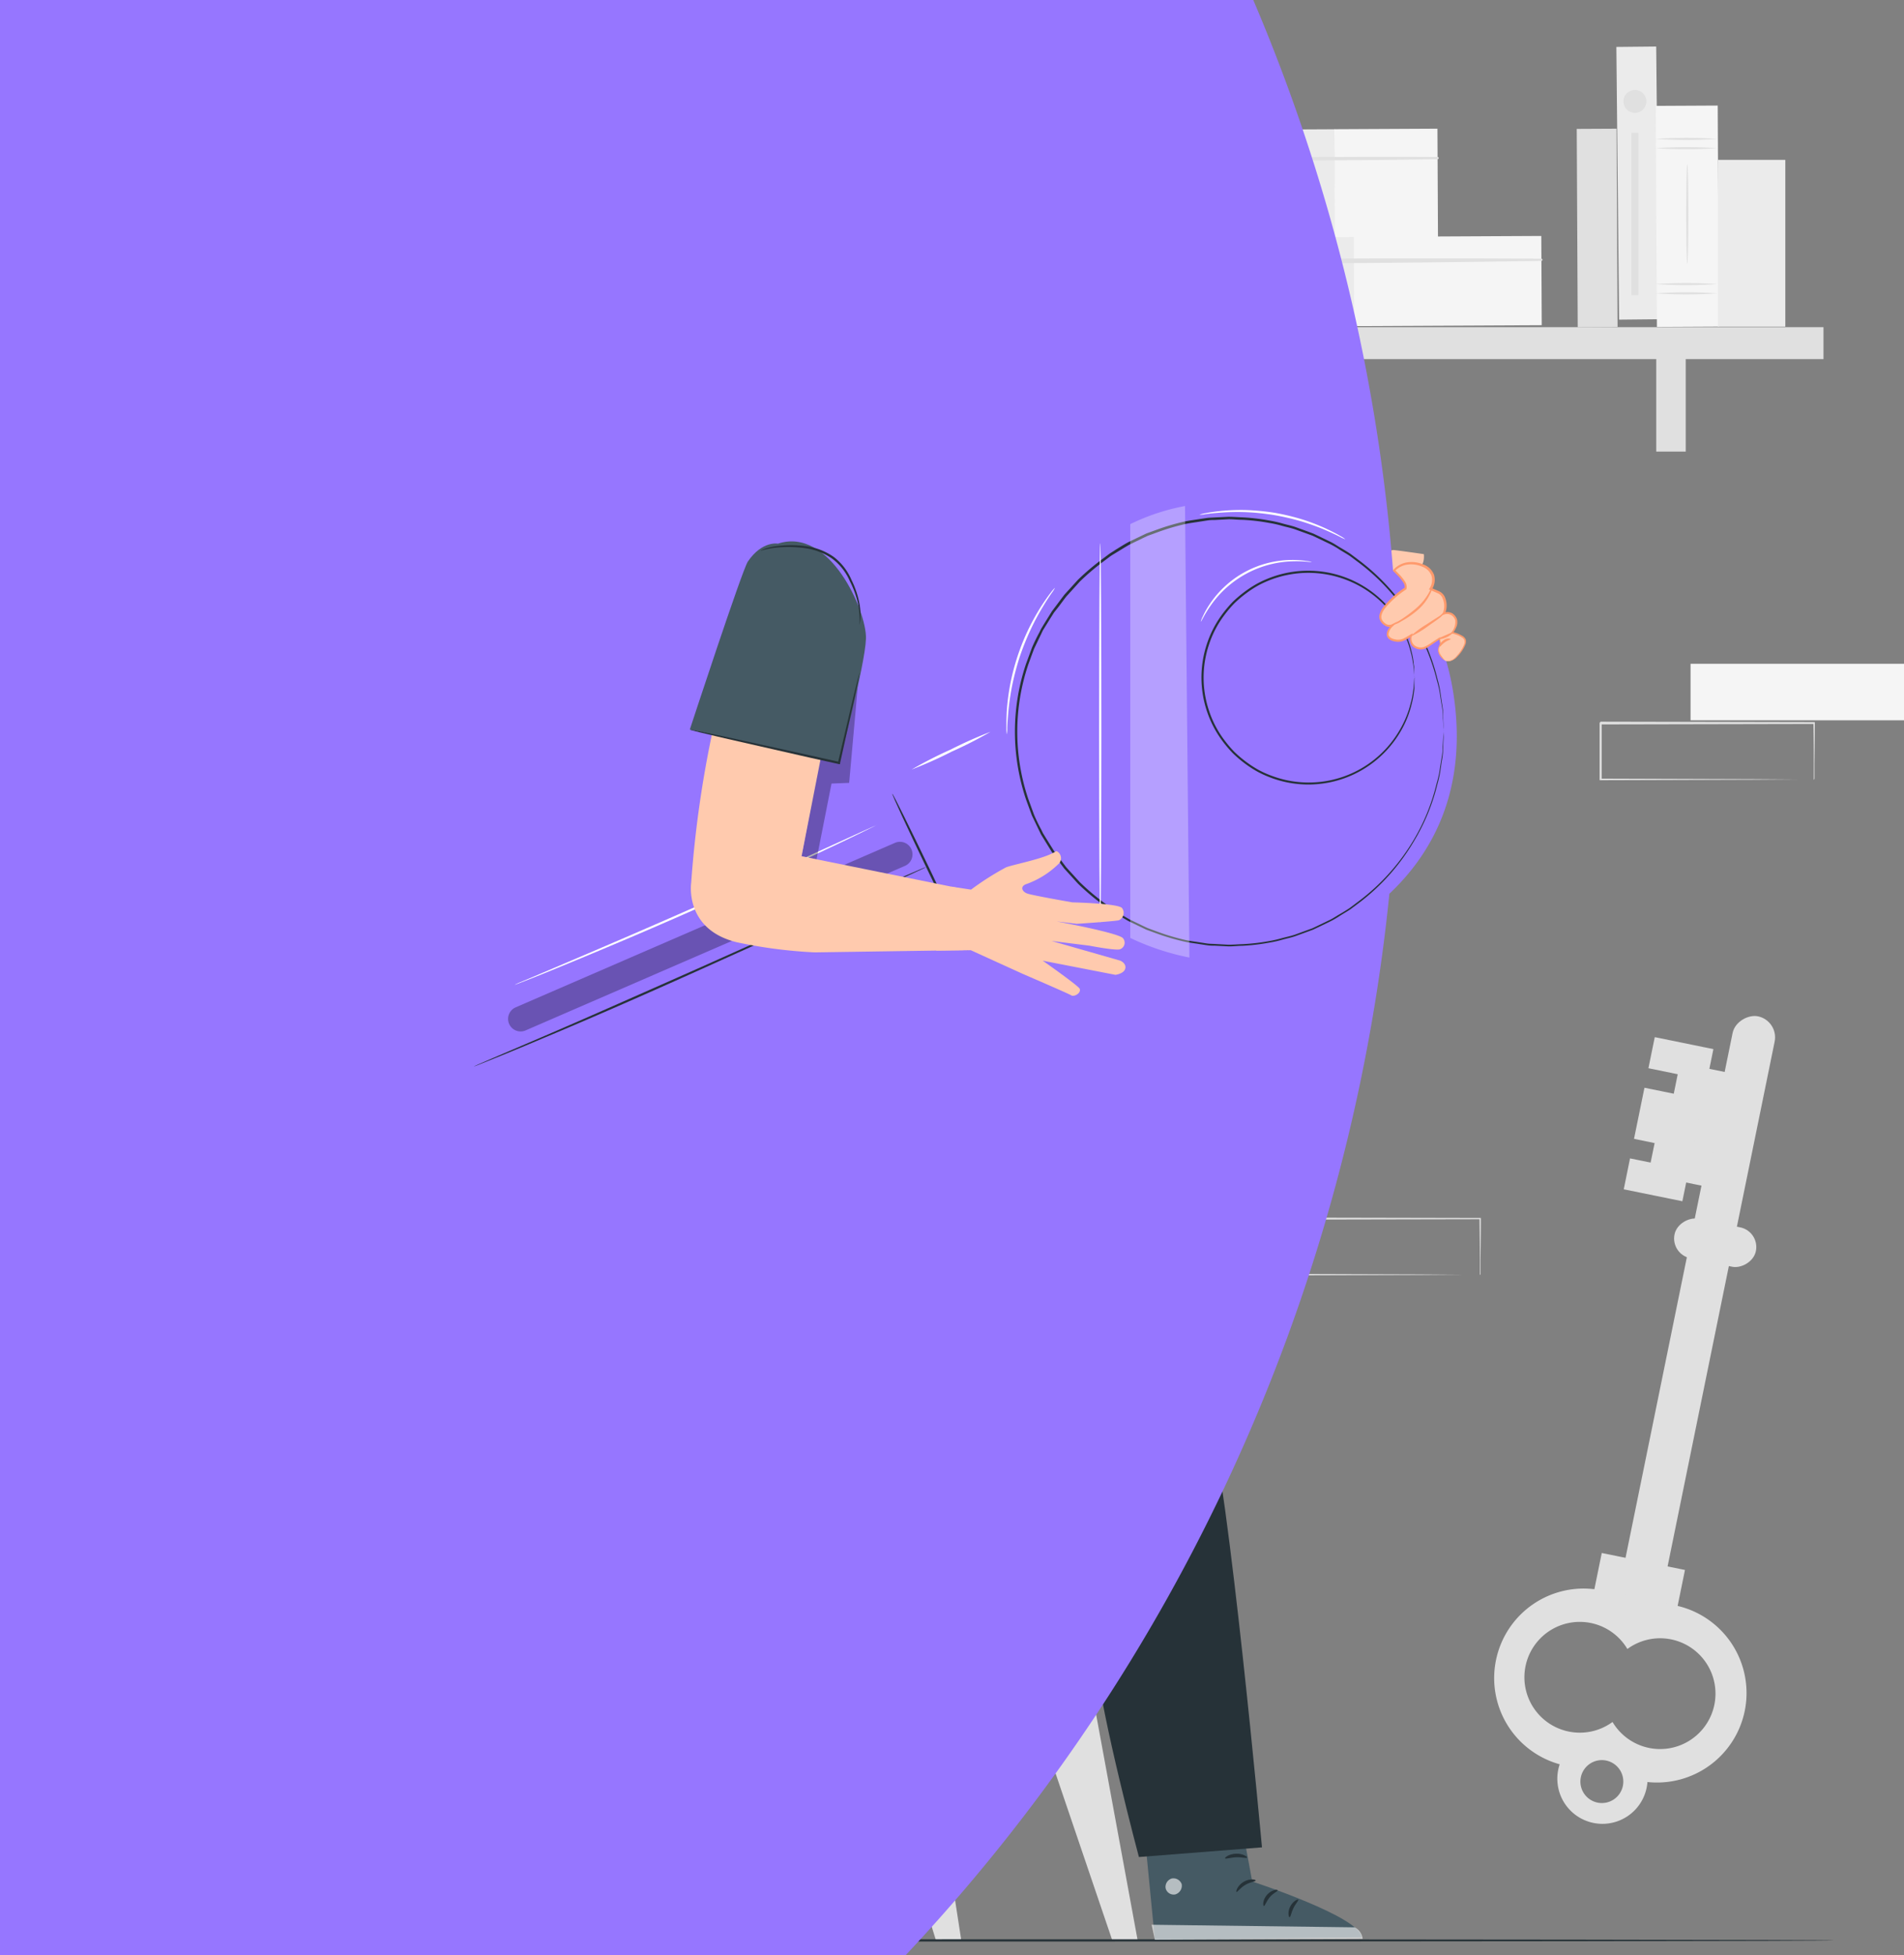 <svg xmlns="http://www.w3.org/2000/svg" width="314.238" height="322.532" viewBox="0 0 314.238 322.532">
  <rect x="0" y="0" width="314.238" height="322.532" fill="#808080" stroke="none"/>
  <g id="Key-pana" transform="translate(-32.9 -24.415)">
    <g id="freepik--background-complete--inject-34" transform="translate(32.9 24.415)">
      <path id="Path_9469" data-name="Path 9469" d="M90.37,85.982,126.393,159.3a3.114,3.114,0,0,1-1.448,4.171h0a3.113,3.113,0,0,1-4.163-1.448l-36-73.284a3.114,3.114,0,0,1,1.448-4.171h0a3.121,3.121,0,0,1,4.142,1.419Z" transform="translate(-47.128 -40.926)" fill="#e0e0e0"/>
      <rect id="Rectangle_3448" data-name="Rectangle 3448" width="16.828" height="4.207" transform="translate(76.125 113.489) rotate(-116.17)" fill="#e0e0e0"/>
      <path id="Path_9470" data-name="Path 9470" d="M122.621,148.2h0a2.9,2.9,0,0,1-1.332,3.9l-5.583,2.737a2.9,2.9,0,0,1-3.9-1.332h0a2.9,2.9,0,0,1,1.332-3.9l5.583-2.744a2.9,2.9,0,0,1,3.9,1.34Z" transform="translate(-54.587 -58.117)" fill="#e0e0e0"/>
      <path id="Path_9471" data-name="Path 9471" d="M139.644,173.827l7.791-3.83-2.027-4.127-3.9,1.912-1.267-2.592,3.9-1.912-3.338-6.8-2.737,1.347-1.274-2.592,2.737-1.347-2.02-4.106-7.791,3.83Z" transform="translate(-59.611 -59.006)" fill="#e0e0e0"/>
      <rect id="Rectangle_3449" data-name="Rectangle 3449" width="7.11" height="12.324" transform="translate(37.125 52.52) rotate(-116.17)" fill="#e0e0e0"/>
      <path id="Path_9472" data-name="Path 9472" d="M61.336,54.136a6.451,6.451,0,0,0,.413.724,12.983,12.983,0,0,0-4.866,16.791h0a13.034,13.034,0,0,0,17.378,5.93l9.753-4.8A12.983,12.983,0,0,0,89.944,55.4h0A12.983,12.983,0,0,0,73.4,49.111a6.049,6.049,0,0,0-.311-.724,6.551,6.551,0,1,0-11.752,5.793Zm13.931-.471a8.037,8.037,0,1,1,.587,14.684,8.037,8.037,0,1,1-4.772-9.667,8.016,8.016,0,0,1,4.185-5.018Zm-5.445-4.171a3.114,3.114,0,1,1-4.171-1.448,3.114,3.114,0,0,1,4.171,1.448Z" transform="translate(-39.15 -30.021)" fill="#e0e0e0"/>
      <rect id="Rectangle_3450" data-name="Rectangle 3450" width="99.981" height="7.082" rx="3.541" transform="matrix(-0.2, 0.98, -0.98, -0.2, 293.597, 168.378)" fill="#e0e0e0"/>
      <rect id="Rectangle_3451" data-name="Rectangle 3451" width="19.138" height="4.786" transform="matrix(-0.2, 0.98, -0.98, -0.2, 285.383, 177.003)" fill="#e0e0e0"/>
      <rect id="Rectangle_3452" data-name="Rectangle 3452" width="6.633" height="13.707" rx="3.316" transform="matrix(-0.2, 0.98, -0.98, -0.2, 290.458, 203.151)" fill="#e0e0e0"/>
      <path id="Path_9473" data-name="Path 9473" d="M417.8,262.7l-9.674-1.977-1.05,5.126,4.837.992-.652,3.215-4.837-.985L404.7,277.5l3.4.7-.659,3.215-3.4-.688-1.035,5.1,9.674,1.969Z" transform="translate(-135.02 -89.616)" fill="#e0e0e0"/>
      <rect id="Rectangle_3453" data-name="Rectangle 3453" width="8.088" height="14.011" transform="matrix(-0.2, 0.98, -0.98, -0.2, 278.088, 259.013)" fill="#e0e0e0"/>
      <path id="Path_9474" data-name="Path 9474" d="M398.63,419.218a7.012,7.012,0,0,0,.13-.941,14.779,14.779,0,0,0,16.06-11.73h0a14.771,14.771,0,0,0-11.52-17.421l-12.121-2.469a14.764,14.764,0,0,0-17.414,11.52h0a14.757,14.757,0,0,0,10.514,17.175,8.917,8.917,0,0,0-.239.891,7.445,7.445,0,1,0,14.59,2.976Zm-12.86-9.268a9.138,9.138,0,1,1,9.681-13.62A9.138,9.138,0,1,1,393,408.371a9.131,9.131,0,0,1-7.226,1.579Zm2,7.545a3.541,3.541,0,1,1,2.759,4.178,3.541,3.541,0,0,1-2.759-4.178Z" transform="translate(-126.867 -124.281)" fill="#e0e0e0"/>
      <rect id="Rectangle_3454" data-name="Rectangle 3454" width="6.575" height="32.714" transform="matrix(1, -0.005, 0.005, 1, 260.226, 21.267)" fill="#e0e0e0"/>
      <rect id="Rectangle_3455" data-name="Rectangle 3455" width="17.023" height="18.059" transform="matrix(1, -0.005, 0.005, 1, 203.271, 21.409)" fill="#ebebeb"/>
      <rect id="Rectangle_3456" data-name="Rectangle 3456" width="17.023" height="18.059" transform="matrix(1, -0.005, 0.005, 1, 220.214, 21.317)" fill="#f5f5f5"/>
      <path id="Path_9475" data-name="Path 9475" d="M313.615,60.685q16.973.145,33.974-.152a.181.181,0,1,0,0-.362c-11.31-.065-22.657,0-33.967.2a.159.159,0,0,0,0,.311Z" transform="translate(-110.321 -34.274)" fill="#e0e0e0"/>
      <rect id="Rectangle_3457" data-name="Rectangle 3457" width="30.933" height="14.721" transform="matrix(1, -0.005, 0.005, 1, 192.658, 39.25)" fill="#ebebeb"/>
      <rect id="Rectangle_3458" data-name="Rectangle 3458" width="30.933" height="14.721" transform="matrix(1, -0.005, 0.005, 1, 223.445, 39.083)" fill="#f5f5f5"/>
      <path id="Path_9476" data-name="Path 9476" d="M298.952,84.012c20.549.232,41.171,0,61.721-.311a.181.181,0,1,0,0-.362c-20.549-.109-41.171-.094-61.721.362a.159.159,0,0,0,0,.311Z" transform="translate(-106.274 -40.658)" fill="#e0e0e0"/>
      <rect id="Rectangle_3459" data-name="Rectangle 3459" width="119.843" height="5.271" transform="translate(181.108 53.976)" fill="#e0e0e0"/>
      <rect id="Rectangle_3460" data-name="Rectangle 3460" width="4.866" height="17.993" transform="translate(200.73 56.511)" fill="#e0e0e0"/>
      <rect id="Rectangle_3461" data-name="Rectangle 3461" width="4.866" height="17.993" transform="translate(273.349 56.511)" fill="#e0e0e0"/>
      <rect id="Rectangle_3462" data-name="Rectangle 3462" width="6.575" height="44.995" transform="translate(266.766 7.741) rotate(-0.573)" fill="#ebebeb"/>
      <rect id="Rectangle_3463" data-name="Rectangle 3463" width="10.217" height="36.465" transform="matrix(1, -0.005, 0.005, 1, 273.275, 17.467)" fill="#f5f5f5"/>
      <path id="Path_9477" data-name="Path 9477" d="M420.427,58.114a75.167,75.167,0,0,1-10.217,0,75.17,75.17,0,0,1,10.217,0Z" transform="translate(-137.006 -33.665)" fill="#e0e0e0"/>
      <path id="Path_9478" data-name="Path 9478" d="M420.427,56a75.172,75.172,0,0,1-10.217,0,72.171,72.171,0,0,1,10.217,0Z" transform="translate(-137.006 -33.081)" fill="#e0e0e0"/>
      <path id="Path_9479" data-name="Path 9479" d="M420.427,91.191a75.171,75.171,0,0,1-10.217,0A72.17,72.17,0,0,1,420.427,91.191Z" transform="translate(-137.006 -42.79)" fill="#e0e0e0"/>
      <path id="Path_9480" data-name="Path 9480" d="M420.427,89.074a72.17,72.17,0,0,1-10.217,0A75.168,75.168,0,0,1,420.427,89.074Z" transform="translate(-137.006 -42.208)" fill="#e0e0e0"/>
      <path id="Path_9481" data-name="Path 9481" d="M417.421,78.267c-.1,0-.181-3.678-.181-8.218s.08-8.218.181-8.218.174,3.678.174,8.218S417.515,78.267,417.421,78.267Z" transform="translate(-138.946 -34.739)" fill="#e0e0e0"/>
      <rect id="Rectangle_3464" data-name="Rectangle 3464" width="11.122" height="27.522" transform="translate(283.529 26.374)" fill="#ebebeb"/>
      <path id="Path_9482" data-name="Path 9482" d="M406.72,46.8a1.89,1.89,0,1,1-1.89-1.89A1.89,1.89,0,0,1,406.72,46.8Z" transform="translate(-135 -30.07)" fill="#e0e0e0"/>
      <rect id="Rectangle_3465" data-name="Rectangle 3465" width="1.166" height="26.762" transform="translate(269.243 21.929)" fill="#e0e0e0"/>
      <path id="Path_9483" data-name="Path 9483" d="M108.377,278.35,100.05,311.9h3.367l8.646-33.554Z" transform="translate(-51.428 -94.48)" fill="#ebebeb"/>
      <path id="Path_9484" data-name="Path 9484" d="M143.483,278.35,151.81,311.9h-3.374L139.79,278.35Z" transform="translate(-62.393 -94.48)" fill="#ebebeb"/>
      <rect id="Rectangle_3466" data-name="Rectangle 3466" width="3.925" height="42.67" transform="translate(66.652 174.746)" fill="#ebebeb"/>
      <rect id="Rectangle_3467" data-name="Rectangle 3467" width="55.414" height="35.502" transform="translate(40.809 140.526)" fill="#e0e0e0"/>
      <rect id="Rectangle_3468" data-name="Rectangle 3468" width="27.812" height="3.425" transform="translate(54.632 183.327)" fill="#ebebeb"/>
      <path id="Path_9485" data-name="Path 9485" d="M94.3,250.219a3.259,3.259,0,0,1,.036.652h-.072c-.058-1.738-.1-7.487-.1-14.308,0-4.113,0-7.835.043-10.572,0-1.325,0-2.411.043-3.208v-.869a1.224,1.224,0,0,1,0-.3,1.225,1.225,0,0,1,0,.3q0,.34,0,.869c0,.8,0,1.883.043,3.208,0,2.737,0,6.459.043,10.572,0,6.821-.043,12.57-.1,14.308H94.16a3.259,3.259,0,0,1,.138-.652Z" transform="translate(-49.803 -78.825)" fill="#f5f5f5"/>
      <path id="Path_9486" data-name="Path 9486" d="M100,250.219a5.907,5.907,0,0,1,0,.652h-.036c-.051-1.738-.094-7.487-.094-14.308V225.991c0-1.325,0-2.411.043-3.208v-.869a.9.9,0,0,1,0-.3,1.622,1.622,0,0,1,0,.3v.869c0,.8,0,1.883.043,3.208v10.572c0,6.821,0,12.57-.094,14.308h.1a3.513,3.513,0,0,1,.036-.652Z" transform="translate(-51.375 -78.825)" fill="#f5f5f5"/>
      <path id="Path_9487" data-name="Path 9487" d="M105.685,250.219a3.258,3.258,0,0,1,.036.652h-.072c-.058-1.738-.1-7.487-.1-14.308,0-4.113,0-7.835.043-10.572,0-1.325,0-2.411.043-3.208v-.869a1.955,1.955,0,0,1,0-.3.9.9,0,0,1,0,.3q0,.337,0,.869c0,.8,0,1.883.043,3.208,0,2.737,0,6.459.036,10.572,0,6.821-.043,12.57-.1,14.308h-.072A4.2,4.2,0,0,1,105.685,250.219Z" transform="translate(-52.943 -78.825)" fill="#f5f5f5"/>
      <path id="Path_9488" data-name="Path 9488" d="M111.357,250.219a4.2,4.2,0,0,1,0,.652h-.072c-.058-1.738-.1-7.487-.1-14.308V225.991c0-1.325,0-2.411.043-3.208v-.869a1.223,1.223,0,0,1,0-.3,1.956,1.956,0,0,1,0,.3v.869c0,.8,0,1.883.043,3.208,0,2.737,0,6.459.043,10.572,0,6.821-.043,12.57-.1,14.308h-.072A3.257,3.257,0,0,1,111.357,250.219Z" transform="translate(-54.488 -78.825)" fill="#f5f5f5"/>
      <path id="Path_9489" data-name="Path 9489" d="M117.047,250.219a3.511,3.511,0,0,1,.043.652h-.08c-.058-1.738-.094-7.487-.094-14.308V225.991c0-1.325,0-2.411.043-3.208v-.869a1.62,1.62,0,0,1,0-.3.9.9,0,0,1,0,.3v.869c0,.8,0,1.883.043,3.208v10.572c0,6.821-.043,12.57-.094,14.308h-.08A5.9,5.9,0,0,1,117.047,250.219Z" transform="translate(-56.058 -78.825)" fill="#f5f5f5"/>
      <path id="Path_9490" data-name="Path 9490" d="M122.764,250.219a3.259,3.259,0,0,1,0,.652h-.072c-.058-1.738-.1-7.487-.1-14.308,0-4.113,0-7.835.043-10.572,0-1.325,0-2.411.043-3.208v-.869a1.222,1.222,0,0,1,0-.3,1.225,1.225,0,0,1,0,.3q0,.34,0,.869c0,.8,0,1.883.043,3.208,0,2.737,0,6.459.043,10.572,0,6.821-.043,12.57-.1,14.308h-.072A3.259,3.259,0,0,1,122.764,250.219Z" transform="translate(-57.647 -78.825)" fill="#f5f5f5"/>
      <path id="Path_9491" data-name="Path 9491" d="M128.458,250.219a5.9,5.9,0,0,1,.036.652h-.08c-.058-1.738-.094-7.487-.094-14.308V225.991c0-1.325.036-2.411.043-3.208v-.869a.9.9,0,0,1,0-.3,1.619,1.619,0,0,1,0,.3q0,.337,0,.869c0,.8,0,1.883.043,3.208,0,2.737,0,6.459.036,10.572,0,6.821-.036,12.57-.094,14.308h-.08A3.511,3.511,0,0,1,128.458,250.219Z" transform="translate(-59.214 -78.825)" fill="#f5f5f5"/>
      <path id="Path_9492" data-name="Path 9492" d="M134.151,250.219a3.26,3.26,0,0,1,.036.652h-.072c-.058-1.738-.1-7.487-.1-14.308,0-4.113,0-7.835.043-10.572,0-1.325,0-2.411.043-3.208v-.869a1.953,1.953,0,0,1,0-.3,1.226,1.226,0,0,1,0,.3q0,.337,0,.869v3.208c0,2.737,0,6.459.043,10.572,0,6.821-.043,12.57-.1,14.308h-.072A4.2,4.2,0,0,1,134.151,250.219Z" transform="translate(-60.787 -78.825)" fill="#f5f5f5"/>
      <path id="Path_9493" data-name="Path 9493" d="M139.865,250.219a4.2,4.2,0,0,1,.036.652h-.072c-.058-1.738-.1-7.487-.1-14.308,0-4.113,0-7.835.036-10.572,0-1.325.036-2.411.043-3.208v-.869a.9.9,0,0,1,0-.3,1.957,1.957,0,0,1,0,.3v.869c0,.8,0,1.883.043,3.208,0,2.737,0,6.459.043,10.572,0,6.821-.043,12.57-.1,14.308h-.072a3.258,3.258,0,0,1,.145-.652Z" transform="translate(-62.373 -78.825)" fill="#f5f5f5"/>
      <path id="Path_9494" data-name="Path 9494" d="M145.555,250.219a3.513,3.513,0,0,1,.043.652h-.08c-.058-1.738-.1-7.487-.1-14.308,0-4.113.036-7.835.043-10.572,0-1.325.036-2.411.043-3.208v-.869a1.624,1.624,0,0,1,0-.3.9.9,0,0,1,0,.3q0,.337,0,.869c0,.8,0,1.883.043,3.208,0,2.737,0,6.459.036,10.572,0,6.821-.043,12.57-.094,14.308h-.08A5.908,5.908,0,0,1,145.555,250.219Z" transform="translate(-63.943 -78.825)" fill="#f5f5f5"/>
      <path id="Path_9495" data-name="Path 9495" d="M151.258,250.219a4.2,4.2,0,0,1,.036.652h-.072c-.058-1.738-.1-7.487-.1-14.308,0-4.113,0-7.835.043-10.572,0-1.325,0-2.411.043-3.208v-.869a1.223,1.223,0,0,1,0-.3,1.953,1.953,0,0,1,0,.3q0,.34,0,.869c0,.8,0,1.883.043,3.208,0,2.737,0,6.459.043,10.572,0,6.821-.043,12.57-.1,14.308h-.072A3.258,3.258,0,0,1,151.258,250.219Z" transform="translate(-65.519 -78.825)" fill="#f5f5f5"/>
      <path id="Path_9496" data-name="Path 9496" d="M156.964,250.219a5.916,5.916,0,0,1,.036.652h-.036c-.058-1.738-.094-7.487-.094-14.308,0-4.113,0-7.835.036-10.572,0-1.325,0-2.411.043-3.208v-.869a.9.9,0,0,1,0-.3,1.622,1.622,0,0,1,0,.3v.869c0,.8,0,1.883.043,3.208,0,2.737,0,6.459.036,10.572,0,6.821-.036,12.57-.094,14.308h.029a3.51,3.51,0,0,1,0-.652Z" transform="translate(-67.105 -78.825)" fill="#f5f5f5"/>
      <path id="Path_9497" data-name="Path 9497" d="M162.648,250.219a3.261,3.261,0,0,1,.036.652h-.072c-.058-1.738-.1-7.487-.1-14.308,0-4.113,0-7.835.043-10.572,0-1.325,0-2.411.043-3.208v-.869a1.953,1.953,0,0,1,0-.3,1.222,1.222,0,0,1,0,.3v.869c0,.8,0,1.883.043,3.208,0,2.737,0,6.459.043,10.572,0,6.821-.043,12.57-.1,14.308h-.072A4.2,4.2,0,0,1,162.648,250.219Z" transform="translate(-68.662 -78.825)" fill="#f5f5f5"/>
      <rect id="Rectangle_3469" data-name="Rectangle 3469" width="144.455" height="66.623" transform="translate(18.203 213.275)" fill="#f5f5f5"/>
      <path id="Path_9498" data-name="Path 9498" d="M200.316,383.779H62.61V323.81H200.316Zm-136.808-.9h135.91V324.708H63.508Z" transform="translate(-41.097 -107.023)" fill="#e0e0e0"/>
      <rect id="Rectangle_3470" data-name="Rectangle 3470" width="35.292" height="66.623" transform="translate(162.658 213.275)" fill="#e0e0e0"/>
      <path id="Path_9499" data-name="Path 9499" d="M63.161,349.3H199.969a.181.181,0,0,0,0-.362H63.161a.181.181,0,0,0,0,.362Z" transform="translate(-41.2 -113.957)" fill="#e0e0e0"/>
      <path id="Path_9500" data-name="Path 9500" d="M158.1,342.234a150.868,150.868,0,0,0,.043-18.1.188.188,0,0,0-.369,0,149.383,149.383,0,0,0,.051,18.1.138.138,0,0,0,.275,0Z" transform="translate(-67.286 -107.071)" fill="#e0e0e0"/>
      <path id="Path_9501" data-name="Path 9501" d="M207.752,335.981a1.861,1.861,0,1,1-1.861-1.861,1.861,1.861,0,0,1,1.861,1.861Z" transform="translate(-80.118 -109.868)" fill="#e0e0e0"/>
      <path id="Path_9502" data-name="Path 9502" d="M108.576,335.981a1.868,1.868,0,1,1-1.868-1.861A1.868,1.868,0,0,1,108.576,335.981Z" transform="translate(-52.749 -109.868)" fill="#e0e0e0"/>
      <path id="Path_9503" data-name="Path 9503" d="M158.856,364.511a1.868,1.868,0,1,1-1.868-1.861A1.868,1.868,0,0,1,158.856,364.511Z" transform="translate(-66.623 -117.74)" fill="#e0e0e0"/>
      <path id="Path_9504" data-name="Path 9504" d="M79.243,410.97,72.27,451.2h4.185L89.7,410.97Z" transform="translate(-43.763 -131.072)" fill="#e0e0e0"/>
      <path id="Path_9505" data-name="Path 9505" d="M239.443,410.97l6.213,40.23h-4.178l-12.5-40.23Z" transform="translate(-87.002 -131.072)" fill="#e0e0e0"/>
      <path id="Path_9506" data-name="Path 9506" d="M278.006,410.97l7.4,40.23h-4.185L267.55,410.97Z" transform="translate(-97.644 -131.072)" fill="#e0e0e0"/>
      <path id="Path_9507" data-name="Path 9507" d="M158.676,390.548a1.861,1.861,0,1,1-.542-1.321A1.868,1.868,0,0,1,158.676,390.548Z" transform="translate(-66.573 -124.922)" fill="#e0e0e0"/>
      <path id="Path_9508" data-name="Path 9508" d="M63.161,377.792H199.969a.181.181,0,1,0,0-.362H63.161a.181.181,0,1,0,0,.362Z" transform="translate(-41.2 -121.818)" fill="#e0e0e0"/>
      <rect id="Rectangle_3471" data-name="Rectangle 3471" width="35.227" height="9.319" transform="translate(279.011 109.514)" fill="#f5f5f5"/>
      <path id="Path_9509" data-name="Path 9509" d="M432.843,198.437a1.486,1.486,0,0,1,0-.167v-2.317c0-1.607,0-3.917-.058-6.835l.109.109-35.227.072.181-.181h0v9.3l-.174-.174,25.1.08,7.407.051h.087l-7.371.051-25.227.08H397.5v-9.478h0l.181-.181,35.227.072h.109v.109c0,2.947-.043,5.279-.058,6.9v2.274A.323.323,0,0,1,432.843,198.437Z" transform="translate(-133.499 -69.786)" fill="#e0e0e0"/>
      <path id="Path_9510" data-name="Path 9510" d="M356.737,311.309a.727.727,0,0,1,0-.167v-2.317c0-1.607-.036-3.917-.065-6.835l.116.109-35.227.072c.08-.08-.181.181.174-.181h0v9.3l-.181-.174,25.1.08,7.415.051h.08l-7.371.051-25.227.08h-.174V302h0c.362-.362.1-.1.188-.181l35.227.072h.109V302c0,2.947-.051,5.279-.065,6.9v2.274A.888.888,0,0,1,356.737,311.309Z" transform="translate(-112.496 -100.952)" fill="#e0e0e0"/>
      <rect id="Rectangle_3472" data-name="Rectangle 3472" width="35.227" height="9.319" transform="translate(15.075 113.243)" fill="#f5f5f5"/>
      <path id="Path_9511" data-name="Path 9511" d="M68.308,203.616a.976.976,0,0,1,0-.174v-2.31c0-1.607,0-3.925-.058-6.843l.109.109-35.227.072c.08-.08-.181.181.174-.181h0v9.319l-.174-.181,25.1.08,7.407.051H68.17a.586.586,0,0,1,.188,0H65.723l-7.407.152-25.227.08H32.9V194.3h0c.355-.355.1-.094.181-.174l35.227.065h.145v.109c0,2.947-.043,5.279-.058,6.908v2.266A1.2,1.2,0,0,1,68.308,203.616Z" transform="translate(-32.9 -71.235)" fill="#e0e0e0"/>
      <path id="Path_9512" data-name="Path 9512" d="M251.927,46.835a.724.724,0,0,1,0-.167v-2.31c0-1.615-.036-3.925-.058-6.843l.109.109-35.227.072c.08-.08-.181.181.174-.181h0v9.319l-.174-.174,25.1.08,7.407.051h.08l-7.364.043-25.227.087h-.181V37.531h0l.181-.181,35.227.072h.109v.109c0,2.947-.043,5.279-.058,6.908v2.266A.9.9,0,0,1,251.927,46.835Z" transform="translate(-83.578 -27.984)" fill="#e0e0e0"/>
      <path id="Path_9513" data-name="Path 9513" d="M263.881,33.948a.49.49,0,0,1,0-.174V31.406c0-1.629-.036-3.939-.065-6.777l.13.13-21.23.08c-.167.159.21-.217.174-.181h0v9.312l-.174-.167,15.141.08,4.417.043h1.615a2.484,2.484,0,0,1-.384,0h-1.159L258,33.977l-15.257.08h-.167v-9.42h0c-.043.036.34-.34.181-.181l21.165.051h.13v.13c0,2.9-.051,5.206-.065,6.857,0,.775,0,1.39-.036,1.839A5.128,5.128,0,0,1,263.881,33.948Z" transform="translate(-90.753 -24.415)" fill="#e0e0e0"/>
    </g>
    <g id="freepik--Floor--inject-34" transform="translate(44.616 344.355)">
      <path id="Path_9514" data-name="Path 9514" d="M340.046,466.458c0,.109-65.168.188-145.476.188s-145.49-.08-145.49-.188,65.124-.188,145.49-.188S340.046,466.357,340.046,466.458Z" transform="translate(-49.08 -466.27)" fill="#263238"/>
    </g>
    <g id="freepik--Character--inject-34" transform="translate(109.798 53.691)">
      <path id="Path_9515" data-name="Path 9515" d="M171.148,425.71l-12.57,11.933S171,451.828,169.439,454.76L139.1,437.281l18.754-21.071Z" transform="translate(-139.1 -161.794)" fill="#455a64"/>
      <g id="Group_2553" data-name="Group 2553" transform="translate(9.344 268.765)" opacity="0.6">
        <path id="Path_9516" data-name="Path 9516" d="M153.768,436.073a1.448,1.448,0,0,0-1.7.854,1.383,1.383,0,0,0,.833,1.7,1.521,1.521,0,0,0,1.8-.92,1.448,1.448,0,0,0-1.064-1.665" transform="translate(-152.005 -436.027)" fill="#fff"/>
      </g>
      <g id="Group_2554" data-name="Group 2554" transform="translate(0 273.315)" opacity="0.6">
        <path id="Path_9517" data-name="Path 9517" d="M139.1,444.482l1.9-2.172,28.239,17.646a2.4,2.4,0,0,1,.159,2.3Z" transform="translate(-139.1 -442.31)" fill="#fff"/>
      </g>
      <path id="Path_9518" data-name="Path 9518" d="M165.349,445.685c-.094.138-.862-.246-1.861-.232s-1.767.391-1.861.246.637-.84,1.854-.84S165.465,445.584,165.349,445.685Z" transform="translate(-145.313 -169.699)" fill="#263238"/>
      <path id="Path_9519" data-name="Path 9519" d="M168.686,450.342c-.051.159-.833,0-1.709.311s-1.448.862-1.564.768.282-.97,1.376-1.332S168.772,450.2,168.686,450.342Z" transform="translate(-146.355 -171.105)" fill="#263238"/>
      <path id="Path_9520" data-name="Path 9520" d="M169.135,456.44c-.145-.051.109-.9.97-1.448s1.745-.449,1.731-.29-.724.326-1.4.789S169.295,456.512,169.135,456.44Z" transform="translate(-147.377 -172.38)" fill="#263238"/>
      <path id="Path_9521" data-name="Path 9521" d="M168.226,440.275c-.145.094-.681-.521-1.535-.978s-1.651-.6-1.651-.775.941-.3,1.933.253S168.364,440.188,168.226,440.275Z" transform="translate(-146.257 -167.909)" fill="#263238"/>
      <path id="Path_9522" data-name="Path 9522" d="M170.842,434.91c-.036.058-.659-.21-1.448-.941a7.646,7.646,0,0,1-1.253-1.448,7.965,7.965,0,0,1-.565-.985,2.257,2.257,0,0,1-.232-.63.724.724,0,0,1,.42-.811.941.941,0,0,1,.84.072,2.172,2.172,0,0,1,.507.42,6.191,6.191,0,0,1,1.528,2.657,2.9,2.9,0,0,1,.116,1.752c-.094,0-.145-.659-.514-1.622a7.458,7.458,0,0,0-.854-1.578,6.926,6.926,0,0,0-.688-.8c-.261-.282-.529-.449-.724-.362s-.08.058-.072.188a1.725,1.725,0,0,0,.167.463,10.493,10.493,0,0,0,.507.941,9.775,9.775,0,0,0,1.086,1.448C170.364,434.439,170.892,434.83,170.842,434.91Z" transform="translate(-146.889 -165.607)" fill="#263238"/>
      <path id="Path_9523" data-name="Path 9523" d="M171.74,435.325a2.846,2.846,0,0,1,.507-1.68,5.7,5.7,0,0,1,1.224-1.492,5.4,5.4,0,0,1,.949-.666,1.448,1.448,0,0,1,1.412-.152.811.811,0,0,1,.362.8,2.427,2.427,0,0,1-.188.644,4.033,4.033,0,0,1-2.223,2.129c-1.064.405-1.774.2-1.752.145a13.879,13.879,0,0,0,1.579-.529,4.011,4.011,0,0,0,1.347-1.093,3.622,3.622,0,0,0,.507-.876c.152-.34.2-.673.058-.724a.992.992,0,0,0-.825.167,5.3,5.3,0,0,0-.869.572,6.059,6.059,0,0,0-1.216,1.3C172.022,434.717,171.834,435.354,171.74,435.325Z" transform="translate(-148.106 -165.935)" fill="#263238"/>
      <path id="Path_9524" data-name="Path 9524" d="M308.24,430.75l3,16.191s17.928,5.858,18.044,9.2l-34.112.405-2.52-25.8Z" transform="translate(-181.467 -165.806)" fill="#455a64"/>
      <g id="Group_2555" data-name="Group 2555" transform="translate(115.461 280.615)" opacity="0.6">
        <path id="Path_9525" data-name="Path 9525" d="M299.6,452.412a1.448,1.448,0,0,0-1.028,1.6,1.368,1.368,0,0,0,1.578,1.035,1.506,1.506,0,0,0,1.079-1.7,1.448,1.448,0,0,0-1.76-.9" transform="translate(-298.559 -452.393)" fill="#fff"/>
      </g>
      <g id="Group_2556" data-name="Group 2556" transform="translate(113.167 288.267)" opacity="0.6">
        <path id="Path_9526" data-name="Path 9526" d="M295.926,465.436l-.536-2.476,33.518.427a2.426,2.426,0,0,1,1.311,1.9Z" transform="translate(-295.39 -462.96)" fill="#fff"/>
      </g>
      <path id="Path_9527" data-name="Path 9527" d="M317.892,452.812c0,.174-.862.224-1.716.724s-1.318,1.231-1.448,1.166.123-1.057,1.173-1.673S317.936,452.66,317.892,452.812Z" transform="translate(-187.55 -171.844)" fill="#263238"/>
      <path id="Path_9528" data-name="Path 9528" d="M323.212,455.081c.036.167-.724.434-1.311,1.144s-.782,1.448-.956,1.448-.253-.985.507-1.846S323.212,454.915,323.212,455.081Z" transform="translate(-189.242 -172.498)" fill="#263238"/>
      <path id="Path_9529" data-name="Path 9529" d="M326.769,460.13c-.152.036-.369-.825.094-1.745s1.267-1.282,1.34-1.137-.442.637-.811,1.4S326.943,460.116,326.769,460.13Z" transform="translate(-190.83 -173.109)" fill="#263238"/>
      <path id="Path_9530" data-name="Path 9530" d="M315.765,447.421c-.072.152-.847-.1-1.817-.058s-1.723.326-1.81.174.652-.724,1.8-.768S315.852,447.29,315.765,447.421Z" transform="translate(-186.842 -170.225)" fill="#263238"/>
      <path id="Path_9531" data-name="Path 9531" d="M190.582,268.22c-.565.384-1.854,19.811,0,24.069L185.868,327.3s-12.657,20.093-15.206,23.019-19.072,31.425-19.072,31.425l18.66,16.089s32.424-42.359,37.652-49.882c8.16-11.766,17.841-55.993,17.841-55.993L227,270Z" transform="translate(-142.546 -120.961)" fill="#263238"/>
      <path id="Path_9532" data-name="Path 9532" d="M240.63,296.633c.565,1.035,25.814,39.825,25.814,39.825s3.83,20.557,4.678,29.622,7.06,32.381,7.06,32.381l20.311-1.593S293,336.841,289.6,325.148s-12.845-34.307-12.845-34.307l-7.965-21.15-22.961.427Z" transform="translate(-167.114 -121.367)" fill="#263238"/>
      <path id="Path_9533" data-name="Path 9533" d="M254,278.48a4.147,4.147,0,0,1-.13.63l-.434,1.781c-.4,1.579-.97,3.8-1.665,6.517-1.448,5.51-3.389,13.12-5.677,21.491s-4.526,15.93-6.227,21.353c-.854,2.715-1.557,4.909-2.064,6.415l-.587,1.738a3.436,3.436,0,0,1-.232.594,3.876,3.876,0,0,1,.159-.616l.521-1.76c.471-1.557,1.13-3.751,1.948-6.452,1.636-5.445,3.823-13,6.119-21.368s4.294-15.93,5.793-21.469c.724-2.715,1.347-4.931,1.781-6.517l.5-1.767A4.589,4.589,0,0,1,254,278.48Z" transform="translate(-166.107 -123.792)" fill="#455a64"/>
      <path id="Path_9534" data-name="Path 9534" d="M346.64,151.376s2.136-1.687,2.824-1.636,4.989.673,4.989.673.268,1.81-.963,2.4a9.037,9.037,0,0,1-3.063.644l-1.021.724Z" transform="translate(-196.364 -88.27)" fill="#ffcaae"/>
      <path id="Path_9535" data-name="Path 9535" d="M269.24,158.287l33.641,26.407,16.654-15.669.456-3.048a10.62,10.62,0,0,1,.724-2.52l4.294-10.217,10.058,16.306s-24.727,32.287-29.072,33.416c-5.713,1.492-34.148-17.762-34.148-17.762Z" transform="translate(-175.008 -89.236)" fill="#ffcaae"/>
      <path id="Path_9536" data-name="Path 9536" d="M346,165.67A9.066,9.066,0,0,1,348.237,174,13.358,13.358,0,0,0,346,165.67Z" transform="translate(-196.187 -92.666)" fill="#ff9a6c"/>
      <path id="Path_9537" data-name="Path 9537" d="M238.9,88.426l-.659,34.466c-.232,5.887-.543,14.6,8.776,14.54h0c8.081-.666,10.427-8.233,10.637-13.758.1-2.6.188-4.772.217-5.069,0,0,8.841-.485,9.819-9.174.471-4.207.724-12.939.891-20.839A16.3,16.3,0,0,0,253.9,72.135l-.84-.08C243.953,71.678,239.022,79.31,238.9,88.426Z" transform="translate(-166.433 -66.832)" fill="#ffcaae"/>
      <path id="Path_9538" data-name="Path 9538" d="M261.219,134.722a21.122,21.122,0,0,1-11-4.482s2.129,6.633,10.861,6.719Z" transform="translate(-169.76 -82.89)" fill="#ff935c"/>
      <path id="Path_9539" data-name="Path 9539" d="M258.036,100.426c-.2.043-1.035-.644-2.44-1.043s-2.563-.319-2.686-.463.167-.181.673-.224a6.162,6.162,0,0,1,2.172.246,5.611,5.611,0,0,1,1.9.949C258.036,100.194,258.123,100.4,258.036,100.426Z" transform="translate(-170.494 -74.183)" fill="#263238"/>
      <path id="Path_9540" data-name="Path 9540" d="M256.72,103.009a1.188,1.188,0,0,1-1.253,1.072,1.13,1.13,0,0,1-1.108-1.18,1.187,1.187,0,0,1,1.253-1.072,1.13,1.13,0,0,1,1.108,1.18Z" transform="translate(-170.902 -75.051)" fill="#263238"/>
      <path id="Path_9541" data-name="Path 9541" d="M264.46,109.259a8.689,8.689,0,0,1,2.208-.174c.348,0,.681-.036.76-.268a1.753,1.753,0,0,0-.13-1.035c-.239-.854-.485-1.752-.724-2.7a45.261,45.261,0,0,1-1.593-7.031,46.4,46.4,0,0,1,2.172,6.886l.724,2.715a2.02,2.02,0,0,1,.043,1.361.876.876,0,0,1-.615.442,2.359,2.359,0,0,1-.586,0A8.733,8.733,0,0,1,264.46,109.259Z" transform="translate(-173.689 -74.008)" fill="#263238"/>
      <path id="Path_9542" data-name="Path 9542" d="M257.056,91.325c-.152.319-1.311.043-2.715.08s-2.556.311-2.715,0c-.065-.152.159-.442.644-.724a4.446,4.446,0,0,1,2.064-.521,4.344,4.344,0,0,1,2.071.463C256.89,90.884,257.122,91.173,257.056,91.325Z" transform="translate(-170.145 -71.831)" fill="#263238"/>
      <path id="Path_9543" data-name="Path 9543" d="M276.14,95.536c-.167.253-1.3-.065-2.672-.145s-2.534.065-2.672-.217c-.058-.13.174-.362.659-.558a4.808,4.808,0,0,1,2.056-.282,5.105,5.105,0,0,1,2.013.55C276.01,95.159,276.206,95.42,276.14,95.536Z" transform="translate(-175.435 -72.979)" fill="#263238"/>
      <path id="Path_9544" data-name="Path 9544" d="M236.822,103.667c-.152-.08-6.155-2.324-6.415,3.946s6.09,5.242,6.111,5.069S236.822,103.667,236.822,103.667Z" transform="translate(-164.291 -75.433)" fill="#ffcaae"/>
      <path id="Path_9545" data-name="Path 9545" d="M235.308,110.988a2.378,2.378,0,0,1-.3.152,1.1,1.1,0,0,1-.818,0,2.709,2.709,0,0,1-1.151-2.476,3.62,3.62,0,0,1,.369-1.55,1.253,1.253,0,0,1,.862-.8.55.55,0,0,1,.63.326c.08.174,0,.3.065.311s.138-.1.1-.362a.681.681,0,0,0-.232-.4.825.825,0,0,0-.6-.188,1.542,1.542,0,0,0-1.18.927,3.715,3.715,0,0,0-.449,1.731,2.909,2.909,0,0,0,1.448,2.78,1.159,1.159,0,0,0,1.006-.13C235.286,111.14,235.33,111,235.308,110.988Z" transform="translate(-164.898 -76.201)" fill="#ff935c"/>
      <path id="Path_9546" data-name="Path 9546" d="M263.093,118.153c0-.167-1.2-.217-2.266-1.079a6.517,6.517,0,0,1-1.187-1.3c-.282-.377-.478-.608-.536-.572s.036.311.246.724a4.388,4.388,0,0,0,1.18,1.506,3.541,3.541,0,0,0,1.767.724C262.782,118.269,263.086,118.2,263.093,118.153Z" transform="translate(-172.206 -78.739)" fill="#263238"/>
      <path id="Path_9547" data-name="Path 9547" d="M275.81,100.026c-.145.138-1.216,0-2.628.391s-2.361,1.043-2.534.992.051-.232.463-.529a6.308,6.308,0,0,1,2.006-.905,5.59,5.59,0,0,1,2.114-.2C275.7,99.838,275.883,99.932,275.81,100.026Z" transform="translate(-175.38 -74.478)" fill="#263238"/>
      <path id="Path_9548" data-name="Path 9548" d="M274.3,103.919a1.188,1.188,0,0,1-1.253,1.072,1.13,1.13,0,0,1-1.108-1.18,1.188,1.188,0,0,1,1.253-1.072,1.129,1.129,0,0,1,1.108,1.18Z" transform="translate(-175.752 -75.302)" fill="#263238"/>
      <path id="Path_9549" data-name="Path 9549" d="M277.348,79.164a1.448,1.448,0,0,0-.644-.847,4.388,4.388,0,0,0-2.216-.42,12.585,12.585,0,0,1-5.416-1.513,6.235,6.235,0,0,0,1.636-1.079,3.751,3.751,0,0,0,1.173-3.693.826.826,0,0,0-.449-.579c-.384-.13-.724.239-1.014.536a3.215,3.215,0,0,1-3.034,1.2,5.337,5.337,0,0,1-2.245-.724l-.072-.087-.883-.941h0a19.681,19.681,0,0,0-6.024-4.728,20.275,20.275,0,0,0-10.782-1.137c-3.056.717-5.836,3.1-6.343,6.2a6.38,6.38,0,0,0-6.307-.768h-.051c-2.332.724-3.707,3.164-4.446,5.5-.043.123-.08.253-.116.384a9.2,9.2,0,0,1-3.186,2.947c-.224.123-.485.275-.521.536a.725.725,0,0,0,.377.623,4.583,4.583,0,0,0,1.846.825,10.668,10.668,0,0,1-.8,1.6c-.275.434-.6.956-.384,1.448a.985.985,0,0,0,1.006.471,2.9,2.9,0,0,0,1.086-.456l-.818,1.825a5.467,5.467,0,0,0,2.513-.1,59.222,59.222,0,0,0,1.448,6.517c.963,0,1.883-.174,2.462.377.789.724,1.115,2.122,2.469,1.636.724-.246,1.354-1.658,1.6-2.353a33.938,33.938,0,0,0,1.81-14.366,10.861,10.861,0,0,1,3.439-2.346l-.109.087c2.462-.775,5.235-1.535,7.516-.333,1.767.934,2.773,2.824,4.069,4.345a12.918,12.918,0,0,0,9.275,4.714c.275,2.643-.1,5.966,0,8.428l2.375-3.9h0a9.009,9.009,0,0,0,.449-.862l.043-.087h0c.232-.463.449-.927.724-1.383h0a1.535,1.535,0,0,0,2.3-1.984,3.469,3.469,0,0,0-.724-.768,2.426,2.426,0,0,0,2.3.659,1.912,1.912,0,0,0,1.4-1.846,1.644,1.644,0,0,0-.891-1.289,5.38,5.38,0,0,0,3.121-.6C276.913,80.5,277.521,79.939,277.348,79.164Z" transform="translate(-163.189 -64.847)" fill="#263238"/>
      <path id="Path_9550" data-name="Path 9550" d="M245.3,75.3a7.092,7.092,0,0,0-.9.775,6.249,6.249,0,0,0-1.412,2.86,10.68,10.68,0,0,0-.282,2.208c0,.8,0,1.665.051,2.571a23.6,23.6,0,0,1,0,2.9,9.922,9.922,0,0,1-.239,1.5,3.128,3.128,0,0,1-.652,1.448,1.318,1.318,0,0,1-1.245.384,1.969,1.969,0,0,1-1.086-.659,4.46,4.46,0,0,1-.782-2.237h.181a7.241,7.241,0,0,1-1.1,1.8,2.607,2.607,0,0,1-1.723.876,1.622,1.622,0,0,1-.891-.181,1.39,1.39,0,0,1-.594-.615,1.492,1.492,0,0,1-.167-.775,1.093,1.093,0,0,1,.3-.673l.094.087a5.749,5.749,0,0,1-1.912,1.354,5.66,5.66,0,0,1-.586.21.789.789,0,0,1-.21.043l.2-.08c.138-.051.326-.123.572-.239a5.641,5.641,0,0,0,1.846-1.376l.087.087a1.122,1.122,0,0,0-.087,1.3,1.253,1.253,0,0,0,.536.543,1.6,1.6,0,0,0,.811.159,2.426,2.426,0,0,0,1.593-.84,7.183,7.183,0,0,0,1.072-1.76l.13-.275.051.3a4.344,4.344,0,0,0,.724,2.136,1.73,1.73,0,0,0,.978.587,1.1,1.1,0,0,0,1.05-.319,3,3,0,0,0,.608-1.354,10.494,10.494,0,0,0,.232-1.448,23.308,23.308,0,0,0,0-2.838c0-.905-.065-1.774,0-2.585a10.972,10.972,0,0,1,.311-2.237,6.155,6.155,0,0,1,1.5-2.9A3.62,3.62,0,0,1,245.3,75.3Z" transform="translate(-164.771 -67.731)" fill="#455a64"/>
      <path id="Path_9551" data-name="Path 9551" d="M277.153,82.677l-.072.058-.217.152c-.1.065-.224.145-.376.224a4.615,4.615,0,0,1-.536.268,7.777,7.777,0,0,1-3.751.572,9.927,9.927,0,0,1-5.206-2.085,17.117,17.117,0,0,1-4.381-5.329c-.608-1.072-1.093-2.172-1.636-3.186a11.586,11.586,0,0,0-1.875-2.7,6.01,6.01,0,0,0-2.476-1.593,4.207,4.207,0,0,0-1.318-.188,4.7,4.7,0,0,0-1.216.2,5.069,5.069,0,0,0-2.9,2.3,7.029,7.029,0,0,0-.485,1.289.407.407,0,0,1,0-.087l.043-.268a4.445,4.445,0,0,1,.362-.978,4.966,4.966,0,0,1,1.006-1.3A5.148,5.148,0,0,1,254,68.934a4.685,4.685,0,0,1,1.26-.224,4.345,4.345,0,0,1,1.448.21,6.046,6.046,0,0,1,2.556,1.622,11.426,11.426,0,0,1,1.883,2.723c.55,1.021,1.035,2.114,1.636,3.179a17.14,17.14,0,0,0,4.345,5.279,9.826,9.826,0,0,0,5.112,2.093,7.907,7.907,0,0,0,3.7-.5A8.533,8.533,0,0,0,277.153,82.677Z" transform="translate(-169.894 -65.912)" fill="#455a64"/>
      <path id="Path_9552" data-name="Path 9552" d="M284.949,82.749a1.644,1.644,0,0,1-.34.181,6.625,6.625,0,0,1-.941.442,8.842,8.842,0,0,1-1.448.442,9.3,9.3,0,0,1-3.758,0,9.029,9.029,0,0,1-1.484-.427,7.352,7.352,0,0,1-.949-.434,1.927,1.927,0,0,1-.319-.2s.492.224,1.311.5a9.811,9.811,0,0,0,1.448.377,10.506,10.506,0,0,0,1.846.159,11.113,11.113,0,0,0,1.846-.174,11.455,11.455,0,0,0,1.448-.391C284.457,82.98,284.928,82.713,284.949,82.749Z" transform="translate(-176.793 -69.786)" fill="#455a64"/>
      <path id="Path_9553" data-name="Path 9553" d="M255.4,143.61l8.957,3.62c2.172.63,6.386,4.2,8.9,6.611l10.427,13.9-15.93,19.413Z" transform="translate(-171.189 -86.579)" fill="#455a64"/>
      <path id="Path_9554" data-name="Path 9554" d="M228.547,134.55l-1.448,2.274s-21.056,5.489-22.809,9.71c-2.447,5.923.768,24.322.768,24.322l4.446,39.636-6.082,21.933,55.754.956s-3.381-57.507-4.171-63.589-6.1-26.726-6.1-26.726Z" transform="translate(-156.833 -84.079)" fill="#455a64"/>
      <path id="Path_9555" data-name="Path 9555" d="M273.4,167.72v.188c0,.123.043.319.072.543q.072.76.217,2.085c.188,1.81.427,4.439.724,7.683.55,6.517,1.18,15.466,1.8,25.386s1.2,18.9,1.687,25.394c.246,3.229.442,5.843.579,7.69.065.891.116,1.586.152,2.093v.55a1.117,1.117,0,0,1,0,.181.506.506,0,0,1-.036-.181,5.434,5.434,0,0,0-.072-.543q-.072-.724-.217-2.085c-.188-1.81-.427-4.439-.724-7.683-.55-6.517-1.18-15.466-1.8-25.394s-1.209-18.891-1.694-25.386c-.246-3.229-.442-5.843-.579-7.69-.065-.891-.116-1.586-.152-2.093v-.55a.8.8,0,0,1,.036-.188Z" transform="translate(-176.145 -93.232)" fill="#263238"/>
      <path id="Path_9556" data-name="Path 9556" d="M207.16,248.988l5.619,2.129L215.9,241.3s5.358,4.106,9.109,3.57,9.1-3.57,9.1-3.57l12.143,2.259,13.294,4.5-.977-16.429L223.4,229.85,212.779,231.1Z" transform="translate(-157.879 -110.374)" opacity="0.3"/>
      <path id="Path_9557" data-name="Path 9557" d="M154.713,237.787l9.066-4.344c.84-2.8,1.687-5.612,2.614-8.689l10.861,4.83,3.657-11.354,10.861,4.714,3.534-11.419a91.151,91.151,0,0,0,8.573,3.78,7.285,7.285,0,0,0,4.678,0c3.917-1.578,7.668-3.584,11.585-5.481.565,1.079.92,1.709,1.231,2.361,1.861,3.9,1.991,3.961,5.974,2.129,4.243-1.948,8.493-3.881,12.686-5.916a4.691,4.691,0,0,1,4.953.3c13.83,7.769,27.74,8.2,41.106-.854,12.657-8.58,18.2-20.948,16.328-36.023s-10.412-25.444-24.539-30.716c-22.273-8.305-46.457,6.1-50.164,29.615a4.162,4.162,0,0,1-2.795,3.715c-3.62,1.513-7.176,3.222-10.745,4.866-6,2.752-5.988,2.752-4.084,9.116-1.2.644-2.172,1.253-3.244,1.731-13.881,6.35-50.86,22.852-63,28.239l-4.221,14.388Zm138.452-64.443a299.4,299.4,0,1,0,0,.022Z" transform="translate(-139.246 -85.235)" fill="#9676ff"/>
      <path id="Path_9558" data-name="Path 9558" d="M214.209,220.188,151.6,247.334a2.071,2.071,0,0,1-2.723-1.079h0a2.071,2.071,0,0,1,1.079-2.723l62.6-27.139a2.064,2.064,0,0,1,2.723,1.072h0a2.064,2.064,0,0,1-1.072,2.723Z" transform="translate(-141.75 -106.614)" opacity="0.3"/>
      <path id="Path_9559" data-name="Path 9559" d="M215.5,222a1.507,1.507,0,0,1-.181.109l-.558.268-2.172,1.006L204.62,227c-6.712,3.063-15.981,7.241-26.255,11.868s-19.615,8.689-26.415,11.513c-3.4,1.448-6.162,2.57-8.074,3.338l-2.172.869-.579.224-.2.058a1.929,1.929,0,0,1,.181-.094l.565-.253,2.172-.941,8.03-3.439c6.77-2.9,16.089-7.031,26.364-11.585l26.3-11.774,7.965-3.534,2.172-.934.572-.239Z" transform="translate(-139.605 -108.208)" fill="#263238"/>
      <path id="Path_9560" data-name="Path 9560" d="M248.687,231.139c-.094.043-2.947-5.706-6.379-12.845s-6.126-12.961-6.039-13.034,2.954,5.7,6.379,12.845S248.781,231.139,248.687,231.139Z" transform="translate(-165.91 -103.589)" fill="#263238"/>
      <path id="Path_9561" data-name="Path 9561" d="M335.018,177.655a5.6,5.6,0,0,0-.043-.572c-.043-.377-.058-.949-.109-1.673q0-.558-.065-1.238c-.051-.449-.145-.941-.224-1.448s-.174-1.108-.268-1.716a18.437,18.437,0,0,0-.463-1.926,33.483,33.483,0,0,0-3.9-9.362,34.894,34.894,0,0,0-8.935-9.971l-1.513-1.13c-.536-.355-1.1-.673-1.651-1.014a14.3,14.3,0,0,0-1.716-.992l-1.825-.876-.927-.442-.97-.355-2.006-.724c-.673-.224-1.376-.369-2.071-.558a17.315,17.315,0,0,0-2.122-.478,31.893,31.893,0,0,0-4.439-.514c-.76,0-1.521-.1-2.288-.094l-2.324.123a6.384,6.384,0,0,0-1.173.072l-1.173.181c-.782.13-1.571.224-2.36.384a36.98,36.98,0,0,0-4.678,1.376l-1.166.427c-.2.072-.391.138-.579.217l-.565.268-2.266,1.1c-.724.4-1.448.869-2.172,1.3-.362.224-.724.427-1.086.681l-1.028.775a38.889,38.889,0,0,0-3.982,3.381l-1.781,1.969-.449.492-.405.529-.8,1.079-.826,1.043-.724,1.151-.724,1.166-.355.579c-.109.2-.2.413-.3.615l-1.188,2.476c-.319.862-.637,1.723-.956,2.6a34.756,34.756,0,0,0,0,22.135c.319.869.637,1.738.949,2.6a26.826,26.826,0,0,0,1.195,2.476l.3.615.355.579.724,1.166.724,1.151.811,1.079.8,1.079.4.529.449.5c.6.652,1.195,1.311,1.788,1.962a38.806,38.806,0,0,0,3.975,3.382l1.035.775c.34.261.724.456,1.086.724.724.434,1.448.9,2.172,1.3l2.266,1.093.565.268.579.224,1.166.427A36.934,36.934,0,0,0,292.427,212c.789.167,1.586.253,2.361.384l1.173.181c.391.051.782.051,1.173.072l2.324.123c.768,0,1.528-.065,2.288-.087a32.9,32.9,0,0,0,4.439-.514,18.831,18.831,0,0,0,2.122-.485c.724-.188,1.4-.333,2.071-.55l1.977-.724.978-.355.927-.442,1.817-.876c.608-.275,1.151-.666,1.716-.985s1.115-.666,1.651-1.014l1.521-1.137a35.016,35.016,0,0,0,8.986-9.963,33.481,33.481,0,0,0,3.859-9.413,18.782,18.782,0,0,0,.463-1.919c.094-.615.181-1.187.268-1.723s.174-1.021.224-1.448.043-.862.065-1.231c.051-.724.08-1.289.109-1.673s.043-.572.043-.572v.572c0,.384-.036.949-.065,1.673,0,.377-.036.789-.051,1.238a14.265,14.265,0,0,1-.21,1.448c-.072.5-.159,1.108-.253,1.723a18.252,18.252,0,0,1-.442,1.933,33.648,33.648,0,0,1-3.859,9.413,35.183,35.183,0,0,1-8.964,10.115l-1.528,1.144c-.536.355-1.1.681-1.658,1.028a15.034,15.034,0,0,1-1.723,1l-1.839.891-.934.442-.978.362-1.991.724c-.681.232-1.383.377-2.085.565a17.7,17.7,0,0,1-2.172.492,33.543,33.543,0,0,1-4.482.529c-.724,0-1.528.109-2.3.094l-2.346-.116a6.541,6.541,0,0,1-1.188-.072l-1.18-.181c-.789-.13-1.593-.217-2.382-.384a37.35,37.35,0,0,1-4.728-1.376l-1.18-.434c-.2-.072-.4-.138-.586-.217l-.572-.275-2.288-1.1c-.724-.405-1.448-.876-2.208-1.318-.369-.232-.724-.427-1.1-.688l-1.043-.782a38.818,38.818,0,0,1-4.026-3.418l-1.8-1.977-.456-.5-.405-.543-.811-1.086-.818-1.086-.724-1.166-.724-1.18-.362-.587-.3-.623-1.2-2.5c-.319-.869-.644-1.745-.963-2.628a35.074,35.074,0,0,1,0-22.374c.326-.876.644-1.752.963-2.621a27.449,27.449,0,0,1,1.209-2.505c.1-.2.2-.413.3-.615l.355-.594.724-1.173.724-1.166.818-1.086.811-1.086.413-.543.449-.5c.608-.659,1.209-1.325,1.8-1.977a40.554,40.554,0,0,1,4.026-3.418l1.043-.782c.348-.261.724-.456,1.1-.724.724-.442,1.448-.912,2.208-1.318l2.288-1.1.572-.275c.188-.08.391-.145.586-.217l1.18-.427a37.276,37.276,0,0,1,4.721-1.383c.8-.159,1.6-.253,2.389-.384l1.18-.174c.391-.051.789-.051,1.188-.08l2.339-.116c.775,0,1.55.065,2.31.094a33.682,33.682,0,0,1,4.482.529,19.17,19.17,0,0,1,2.172.492c.724.2,1.4.34,2.085.565l1.991.724.978.362.934.442,1.839.891c.608.282,1.151.673,1.723,1.006s1.122.666,1.658,1.021l1.528,1.151a35.031,35.031,0,0,1,8.95,10.072,33.475,33.475,0,0,1,3.867,9.413,19.132,19.132,0,0,1,.442,1.933c.094.615.174,1.195.253,1.731s.167,1.021.21,1.448.036.869.051,1.238c0,.724.051,1.289.065,1.68S335.018,177.655,335.018,177.655Z" transform="translate(-173.62 -86.179)" fill="#263238"/>
      <path id="Path_9562" data-name="Path 9562" d="M341.894,172.084a1.222,1.222,0,0,1-.036-.282l-.058-.833a7.689,7.689,0,0,0-.159-1.332,12.035,12.035,0,0,0-.369-1.8,16.653,16.653,0,0,0-1.941-4.627,17.487,17.487,0,0,0-23.084-6.394,17.047,17.047,0,0,0-2.122,1.369,19.249,19.249,0,0,0-1.962,1.665,18.821,18.821,0,0,0-1.694,2.006,16.609,16.609,0,0,0-2.476,4.772,17.182,17.182,0,0,0,0,10.919,16.734,16.734,0,0,0,2.469,4.764,19.824,19.824,0,0,0,1.7,2.013,19.253,19.253,0,0,0,1.962,1.665,17.908,17.908,0,0,0,2.122,1.369,16.833,16.833,0,0,0,2.259.992,17.348,17.348,0,0,0,20.825-7.386,16.654,16.654,0,0,0,1.941-4.627,12.037,12.037,0,0,0,.369-1.8c.043-.268.094-.507.116-.724l.043-.608.058-.833a1.222,1.222,0,0,1,.036-.282,1.382,1.382,0,0,1,0,.282v1.448a5.52,5.52,0,0,1-.094.724,12.037,12.037,0,0,1-.34,1.817,16.443,16.443,0,0,1-1.9,4.7,17.611,17.611,0,0,1-21.129,7.625,18.345,18.345,0,0,1-2.3-1.006,17.778,17.778,0,0,1-2.172-1.39,20.121,20.121,0,0,1-2.006-1.7,19.711,19.711,0,0,1-1.738-2.042,17.218,17.218,0,0,1-2.556-4.895,17.515,17.515,0,0,1,0-11.158,17.277,17.277,0,0,1,2.527-4.866,20.6,20.6,0,0,1,1.738-2.049,20.041,20.041,0,0,1,2.006-1.694,17.776,17.776,0,0,1,2.172-1.39,18.347,18.347,0,0,1,2.3-1.006,17.609,17.609,0,0,1,21.114,7.6,16.443,16.443,0,0,1,1.9,4.7,12.041,12.041,0,0,1,.34,1.817c0,.268.08.514.094.724s0,.427,0,.615v.833A1.386,1.386,0,0,1,341.894,172.084Z" transform="translate(-185.355 -89.573)" fill="#263238"/>
      <path id="Path_9563" data-name="Path 9563" d="M290.52,142.7v68.267a41.273,41.273,0,0,0,9.761,3.237l-.724-74.494A35.145,35.145,0,0,0,290.52,142.7Z" transform="translate(-180.879 -85.503)" fill="#fff" opacity="0.3"/>
      <path id="Path_9564" data-name="Path 9564" d="M283.608,210.8c-.109,0-.188-14.018-.188-31.309s.08-31.309.188-31.309.188,14.018.188,31.309S283.71,210.8,283.608,210.8Z" transform="translate(-178.92 -87.84)" fill="#fff"/>
      <path id="Path_9565" data-name="Path 9565" d="M270.313,158.33a5.427,5.427,0,0,1-.543.862c-.377.536-.9,1.332-1.5,2.339a39.053,39.053,0,0,0-1.941,3.62,44,44,0,0,0-1.868,4.663,45.361,45.361,0,0,0-1.267,4.866c-.282,1.521-.478,2.9-.579,4.062s-.167,2.114-.181,2.773a4.959,4.959,0,0,1-.072,1.014,5.788,5.788,0,0,1-.072-1.021c0-.652,0-1.607.058-2.788a37.964,37.964,0,0,1,.507-4.106A37.451,37.451,0,0,1,266.011,165a38.529,38.529,0,0,1,2.027-3.62c.644-.992,1.195-1.767,1.607-2.281A5.574,5.574,0,0,1,270.313,158.33Z" transform="translate(-173.09 -90.641)" fill="#fff"/>
      <path id="Path_9566" data-name="Path 9566" d="M253.716,191.15a69.654,69.654,0,0,1-6.43,3.28,68.974,68.974,0,0,1-6.6,2.947,68.4,68.4,0,0,1,6.43-3.287A69.933,69.933,0,0,1,253.716,191.15Z" transform="translate(-167.13 -99.696)" fill="#fff"/>
      <path id="Path_9567" data-name="Path 9567" d="M210.03,212.31a1.1,1.1,0,0,1-.145.094l-.434.224-1.709.847c-1.484.724-3.62,1.767-6.321,3.027-5.344,2.527-12.773,5.945-21,9.594s-15.785,6.828-21.259,9.08c-2.737,1.13-4.953,2.027-6.517,2.636l-1.774.688-.463.174-.159.043a.639.639,0,0,1,.145-.08l.449-.21,1.752-.724,6.444-2.744c5.445-2.31,12.954-5.532,21.208-9.174s15.691-7.031,21.071-9.493l6.365-2.9,1.738-.782.456-.2Z" transform="translate(-142.176 -105.535)" fill="#fff"/>
      <path id="Path_9568" data-name="Path 9568" d="M324.915,152.34c0,.072-1.253-.181-3.266-.109a17.03,17.03,0,0,0-13.33,7.168c-1.173,1.636-1.644,2.817-1.709,2.78a3.447,3.447,0,0,1,.311-.825,13.871,13.871,0,0,1,1.18-2.107A16.393,16.393,0,0,1,321.642,152a15.106,15.106,0,0,1,2.411.174A3.556,3.556,0,0,1,324.915,152.34Z" transform="translate(-185.319 -88.894)" fill="#fff"/>
      <path id="Path_9569" data-name="Path 9569" d="M330.38,145.447a4.945,4.945,0,0,1-.9-.405c-.558-.29-1.383-.673-2.418-1.122s-2.288-.905-3.7-1.354a41.273,41.273,0,0,0-4.7-1.108,39.716,39.716,0,0,0-4.8-.492,37.577,37.577,0,0,0-3.939.072c-1.122.08-2.035.174-2.657.261a4.431,4.431,0,0,1-.977.094,4.942,4.942,0,0,1,.956-.239c.623-.13,1.528-.268,2.65-.384a33.2,33.2,0,0,1,3.982-.152,38.9,38.9,0,0,1,4.851.463,38.153,38.153,0,0,1,4.736,1.151,32.657,32.657,0,0,1,3.707,1.448c1.028.478,1.839.905,2.382,1.231A5.118,5.118,0,0,1,330.38,145.447Z" transform="translate(-185.231 -85.751)" fill="#fff"/>
      <path id="Path_9570" data-name="Path 9570" d="M218.076,209.206l2.469-12.5,2.911-.116,1.455-16.263-3.128,12.947-3.179-.71-3,16.133Z" transform="translate(-160.208 -96.711)" opacity="0.3"/>
      <path id="Path_9571" data-name="Path 9571" d="M252.045,224.682A46.2,46.2,0,0,1,257.837,221c1.448-.529,6.517-1.448,8.291-2.686a1.311,1.311,0,0,1,.246,2.237,14.721,14.721,0,0,1-5.069,3.172c-1.274.376-.869,1.3.043,1.615s7.422,1.448,7.422,1.448,7.567.167,8.189.934a1.325,1.325,0,0,1-.514,2.013c-.449.159-6.944.594-6.944.594l-3.338-.4s10.376,1.919,10.97,2.788a1.144,1.144,0,0,1-.456,1.788c-.529.319-5.1-.572-5.1-.572l-6.234-.775,11.346,3.251s1.028.442.811,1.3-1.622,1.035-1.622,1.035l-12-2.332s5.887,4.127,6.1,4.634c.275.724-.934,1.376-1.4,1.079s-7.965-3.526-7.965-3.526l-8.609-3.917-5.7.065,2.476-10.557Z" transform="translate(-168.681 -107.19)" fill="#ffcaae"/>
      <path id="Path_9572" data-name="Path 9572" d="M210.818,226.466l24.467-.362-.471-10.188-26.176-5.308,3.772-19.239-17.849-4.12a180.948,180.948,0,0,0-4.135,27.689s-1.224,7.712,7.509,9.855A79.308,79.308,0,0,0,210.818,226.466Z" transform="translate(-153.246 -98.62)" fill="#ffcaae"/>
      <path id="Path_9573" data-name="Path 9573" d="M190.14,178.79l24.619,5.5s4.3-16.031,4.446-20.477-5.945-18.515-14.532-15.669c0,0-2.592-.521-4.96,2.947C198.764,152.491,190.14,178.79,190.14,178.79Z" transform="translate(-153.183 -87.727)" fill="#455a64"/>
      <path id="Path_9574" data-name="Path 9574" d="M222.6,161.746a13.65,13.65,0,0,0-.268-3.577,15.93,15.93,0,0,0-1.332-3.62,9.159,9.159,0,0,0-2.9-3.686,10.2,10.2,0,0,0-4.344-1.716,20.015,20.015,0,0,0-3.888-.181,14.373,14.373,0,0,0-2.607.326c-.608.138-.927.268-.941.239s.072-.058.224-.123a4.706,4.706,0,0,1,.681-.261,12.309,12.309,0,0,1,2.621-.449,18.673,18.673,0,0,1,3.961.109,10.3,10.3,0,0,1,4.526,1.752,9.413,9.413,0,0,1,2.962,3.838,15.206,15.206,0,0,1,1.274,3.743,9.912,9.912,0,0,1,.174,2.665,6.307,6.307,0,0,1-.094.724C222.633,161.659,222.611,161.746,222.6,161.746Z" transform="translate(-157.647 -87.967)" fill="#263238"/>
      <path id="Path_9575" data-name="Path 9575" d="M218.133,177.75a1.833,1.833,0,0,1-.036.3c-.036.2-.094.5-.159.833-.159.775-.377,1.817-.652,3.106-.594,2.694-1.412,6.379-2.353,10.622v.174h-.181l-4.931-1.093-13.931-3.171-4.214-1-1.137-.29a1.747,1.747,0,0,1-.4-.13,1.731,1.731,0,0,1,.413.051l1.159.224,4.236.883,13.96,3.07,4.888,1.093-.217.138,2.484-10.586c.311-1.274.572-2.317.76-3.085l.217-.818a1.238,1.238,0,0,1,.094-.319Z" transform="translate(-153.183 -95.999)" fill="#263238"/>
      <path id="Path_9576" data-name="Path 9576" d="M358.288,168.849a1.521,1.521,0,0,0,1.506-.42c.8-.724,2.122-2.534,1.55-3.222a4.229,4.229,0,0,0-2.035-.97s1.057-1.332.6-2.31a1.5,1.5,0,0,0-1.962-.825,3.135,3.135,0,0,0,.036-2.578,1.694,1.694,0,0,0-.912-.97l-1.26-.55a2.575,2.575,0,0,0-.159-3.077,3.23,3.23,0,0,0-.985-.724,4.149,4.149,0,0,0-4.9.724h0c1.014,1.006,2.172,2.129,1.9,2.961,0,0-5.322,3.526-3.946,5.394.883,1.209,1.81.666,1.81.666s-1.318,1.2-.623,2a1.5,1.5,0,0,0,.833.449,2.375,2.375,0,0,0,2-.29l.876-.492a1.731,1.731,0,0,0,.362,1.745,1.615,1.615,0,0,0,.2.138,1.948,1.948,0,0,0,2.122-.065l1.977-1.2.174.97S356.282,167.509,358.288,168.849Z" transform="translate(-196.6 -89.089)" fill="#ffcaae"/>
      <path id="Path_9577" data-name="Path 9577" d="M358.228,168.782a2.81,2.81,0,0,1-.673-.514,2.013,2.013,0,0,1-.521-.883,1.608,1.608,0,0,1,.29-1.376v.072c-.058-.3-.116-.63-.181-.97l.152.065-1.18.8-.644.434a2.556,2.556,0,0,1-.768.391,1.984,1.984,0,0,1-1.8-.326,1.448,1.448,0,0,1-.521-.883,2.354,2.354,0,0,1,.058-1.05l.217.174c-.427.232-.818.492-1.311.724a2.513,2.513,0,0,1-1.615.109,1.934,1.934,0,0,1-.8-.348,1.043,1.043,0,0,1-.42-.84,1.759,1.759,0,0,1,.3-.869,4,4,0,0,1,.572-.724l.2.275a1.347,1.347,0,0,1-1.2,0,2.128,2.128,0,0,1-.891-.8,1.448,1.448,0,0,1-.13-1.231,3.619,3.619,0,0,1,.558-1.079,15.155,15.155,0,0,1,3.62-3.266l-.072.1a1.3,1.3,0,0,0-.253-.963,6.288,6.288,0,0,0-.724-.927c-.282-.3-.572-.594-.862-.883l-.13-.123.123-.138a3.874,3.874,0,0,1,2.353-1.224,4.909,4.909,0,0,1,2.549.355,2.94,2.94,0,0,1,1.8,1.738,2.9,2.9,0,0,1-.369,2.389l-.072-.253,1.3.572a1.882,1.882,0,0,1,.978,1.093,3.417,3.417,0,0,1-.08,2.672l-.188-.224a1.709,1.709,0,0,1,1.4.065,1.875,1.875,0,0,1,.825,1.05,2,2,0,0,1-.13,1.245,4.219,4.219,0,0,1-.572,1l-.072-.2a5.127,5.127,0,0,1,1.629.63,1.333,1.333,0,0,1,.579.615,1.368,1.368,0,0,1-.051.789,6.06,6.06,0,0,1-1.354,2.042,2.056,2.056,0,0,1-1.325.724,1.209,1.209,0,0,1-.4,0,.15.15,0,0,1-.13-.051,1.723,1.723,0,0,0,.521,0,2.028,2.028,0,0,0,1.238-.768,6.163,6.163,0,0,0,1.26-2,1.145,1.145,0,0,0,0-.659,1.123,1.123,0,0,0-.492-.5,4.844,4.844,0,0,0-1.557-.565l-.188-.043.116-.159a2.65,2.65,0,0,0,.623-2.013,1.564,1.564,0,0,0-.724-.862,1.4,1.4,0,0,0-1.144-.043l-.376.138.188-.362a3.135,3.135,0,0,0,0-2.4,1.5,1.5,0,0,0-.8-.891l-1.3-.565-.181-.08.109-.181a2.563,2.563,0,0,0,.319-2.078,2.6,2.6,0,0,0-1.593-1.513,4.6,4.6,0,0,0-2.361-.326,3.512,3.512,0,0,0-2.129,1.108v-.261c.3.29.587.587.876.891a6.936,6.936,0,0,1,.782.992,1.608,1.608,0,0,1,.29,1.267v.065l-.058.043a15.124,15.124,0,0,0-3.519,3.157c-.435.594-.789,1.361-.42,1.912a1.81,1.81,0,0,0,.724.673,1.021,1.021,0,0,0,.883,0l1.014-.514-.811.789a2.23,2.23,0,0,0-.768,1.318c-.036.463.478.775.949.862a2.172,2.172,0,0,0,1.448-.072,13.39,13.39,0,0,0,1.282-.724l.311-.167-.1.34a1.448,1.448,0,0,0,.355,1.622,1.709,1.709,0,0,0,1.564.3,6.255,6.255,0,0,0,1.354-.775l1.195-.768.123-.087V165c.051.348.109.673.159.978h0a1.5,1.5,0,0,0-.3,1.238,2.042,2.042,0,0,0,.471.854A2.793,2.793,0,0,0,358.228,168.782Z" transform="translate(-196.54 -89.023)" fill="#ff9a6c"/>
      <path id="Path_9578" data-name="Path 9578" d="M356.95,157.94a2.738,2.738,0,0,1-.362,1.311,8.176,8.176,0,0,1-2.013,2.621,15.379,15.379,0,0,1-2.7,1.875,4.737,4.737,0,0,1-1.224.579,5.018,5.018,0,0,1,1.086-.811,23.052,23.052,0,0,0,2.585-1.926,9.76,9.76,0,0,0,2.027-2.455C356.747,158.418,356.892,157.918,356.95,157.94Z" transform="translate(-197.47 -90.533)" fill="#ff9a6c"/>
      <path id="Path_9579" data-name="Path 9579" d="M359.867,163.85c.051,0-.051.456-.572.876s-1.224.883-2.02,1.448a16.132,16.132,0,0,1-3,1.781,16.04,16.04,0,0,1,2.795-2.093c.8-.536,1.55-1,2.071-1.332a5.025,5.025,0,0,0,.731-.681Z" transform="translate(-198.469 -92.164)" fill="#ff9a6c"/>
      <path id="Path_9580" data-name="Path 9580" d="M363.095,168.543c.058.08-.391.5-1.064.8s-1.289.348-1.311.246.514-.311,1.159-.594S363.051,168.457,363.095,168.543Z" transform="translate(-200.248 -93.454)" fill="#ff9a6c"/>
      <path id="Path_9581" data-name="Path 9581" d="M362.853,169.974c0,.109-.5.21-.992.565s-.76.782-.862.724.051-.63.644-1.05A1.237,1.237,0,0,1,362.853,169.974Z" transform="translate(-200.318 -93.834)" fill="#ff9a6c"/>
    </g>
  </g>
</svg>
